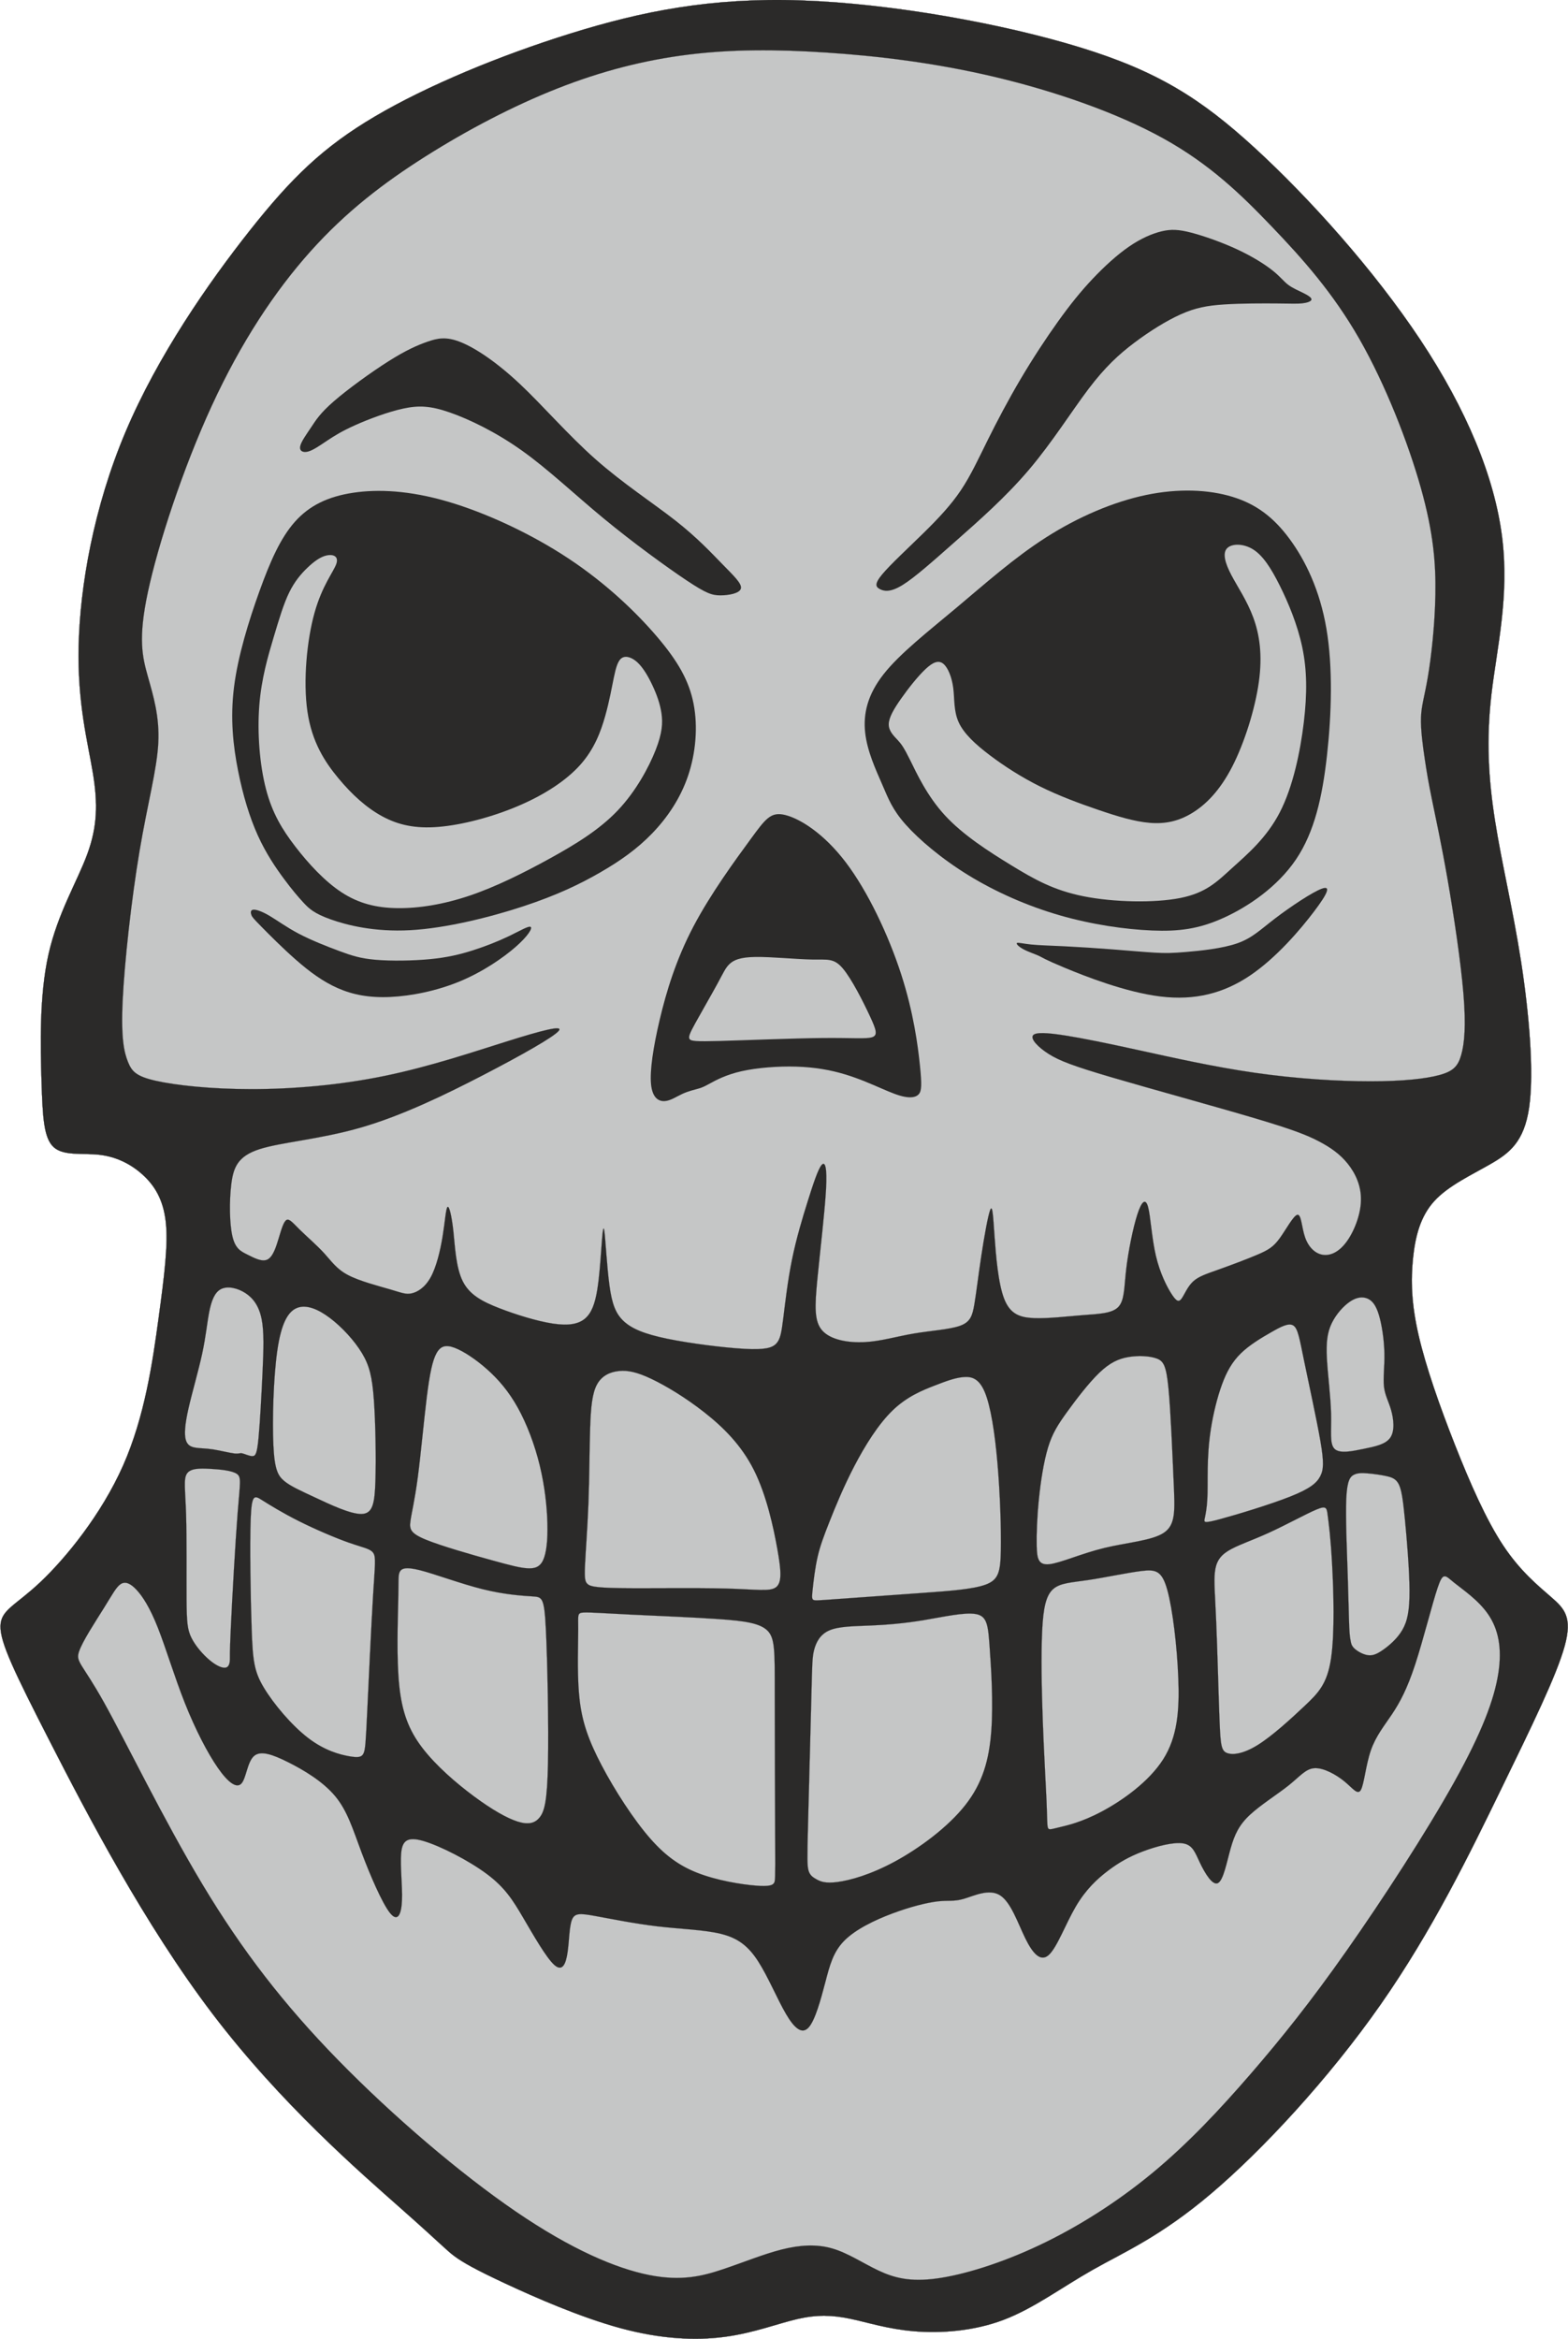 <svg width="3363" height="5016" viewBox="0 0 3363 5016" fill="none" xmlns="http://www.w3.org/2000/svg">
<path fill-rule="evenodd" clip-rule="evenodd" d="M3221.59 1151.32C3237.77 1279.48 3210.22 1390.87 3198.85 1488.48C3187.47 1586.1 3192.25 1669.93 3206.63 1760.96C3221 1851.99 3244.95 1950.2 3262.32 2062.2C3279.69 2174.19 3290.46 2299.94 3279.69 2374.81C3268.91 2449.67 3236.56 2473.61 3195.85 2496.97C3155.12 2520.33 3106.01 2543.09 3076.07 2576.04C3046.12 2608.97 3035.36 2652.09 3030.56 2698.81C3025.77 2745.51 3026.96 2795.81 3042.54 2863.48C3058.1 2931.16 3088.05 3016.2 3120.39 3098.25C3152.73 3180.29 3187.45 3259.33 3223.98 3314.42C3260.51 3369.52 3298.84 3400.66 3327 3425.21C3355.14 3449.77 3373.1 3467.74 3355.73 3530.62C3338.36 3593.5 3285.67 3701.29 3219.2 3837.84C3152.73 3974.38 3072.48 4139.67 2961.1 4298.97C2849.72 4458.27 2707.18 4611.57 2597.61 4704.39C2488.02 4797.21 2411.36 4829.56 2343.69 4867.89C2276.02 4906.21 2217.34 4950.54 2152.66 4975.09C2087.98 4999.65 2017.32 5004.43 1960.43 4999.65C1903.53 4994.85 1860.42 4980.47 1822.69 4972.69C1784.97 4964.91 1752.62 4963.71 1710.71 4973.3C1668.79 4982.87 1617.28 5003.24 1554.4 5011.62C1491.53 5020 1417.27 5016.42 1331.04 4993.06C1244.81 4969.7 1146.6 4926.58 1083.72 4897.24C1020.85 4867.89 993.297 4852.33 975.331 4839.15C957.365 4825.97 948.986 4815.2 860.362 4736.74C771.727 4658.29 602.847 4512.17 456.141 4319.34C309.423 4126.5 184.855 3886.96 107.611 3736.05C30.354 3585.13 0.409 3522.83 1.009 3487.51C1.605 3452.17 32.758 3443.78 86.656 3392.88C140.54 3341.98 217.2 3248.55 263.915 3143.15C310.616 3037.75 327.374 2920.37 339.949 2828.15C352.524 2735.92 360.915 2668.85 355.524 2620.34C350.132 2571.83 330.97 2541.9 305.821 2519.14C280.671 2496.37 249.53 2480.81 213.598 2476.62C177.665 2472.42 136.953 2479.62 115.402 2460.46C93.837 2441.28 91.433 2395.77 89.045 2319.12C86.653 2242.46 84.25 2134.66 104.023 2046.63C123.782 1958.6 165.69 1890.32 187.255 1831.64C208.806 1772.94 210.017 1723.84 199.234 1657.97C188.451 1592.09 165.693 1509.44 168.693 1383.68C171.681 1257.93 200.43 1089.04 269.307 926.157C338.172 763.258 447.15 606.362 535.786 494.379C624.409 382.381 692.675 315.306 804.656 249.441C916.637 183.561 1072.34 118.876 1224.45 71.578C1376.55 24.264 1525.07 -5.682 1718.5 0.905C1911.92 7.493 2150.25 50.611 2316.13 101.524C2482.01 152.425 2575.44 211.106 2691.61 317.712C2807.79 424.306 2946.71 578.811 3046.13 728.535C3145.54 878.247 3205.41 1023.16 3221.58 1151.32L3221.59 1151.32Z" fill="#C5C6C6" stroke="#2B2A29" stroke-width="0.2" stroke-miterlimit="22.926"/>
<path fill-rule="evenodd" clip-rule="evenodd" d="M860.37 4736.74C771.735 4658.29 602.855 4512.17 456.149 4319.34C309.431 4126.5 184.863 3886.96 107.619 3736.05C30.363 3585.13 0.418 3522.83 1.017 3487.51C1.613 3452.17 32.766 3443.78 86.665 3392.88C140.548 3341.98 217.208 3248.55 263.924 3143.15C310.624 3037.75 327.382 2920.37 339.957 2828.15C352.532 2735.92 360.923 2668.85 355.532 2620.34C350.141 2571.83 330.979 2541.9 305.829 2519.14C280.679 2496.37 249.539 2480.81 213.606 2476.62C177.674 2472.42 136.961 2479.62 115.411 2460.46C93.845 2441.28 91.442 2395.77 89.053 2319.12C86.662 2242.46 84.258 2134.66 104.032 2046.63C123.79 1958.6 165.698 1890.32 187.264 1831.64C208.814 1772.94 210.025 1723.84 199.242 1657.97C188.459 1592.09 165.701 1509.44 168.701 1383.68C171.689 1257.93 200.438 1089.04 269.315 926.157C338.18 763.258 447.158 606.362 535.794 494.379C624.417 382.381 692.683 315.306 804.664 249.441C916.645 183.56 1072.35 118.876 1224.46 71.578C1376.55 24.264 1525.08 -5.682 1718.51 0.905C1911.93 7.493 2150.26 50.611 2316.14 101.524C2482.02 152.425 2575.44 211.106 2691.62 317.712C2807.8 424.306 2946.72 578.811 3046.14 728.535C3145.54 878.247 3205.42 1023.16 3221.59 1151.32C3237.76 1279.49 3210.21 1390.87 3198.84 1488.49C3187.47 1586.1 3192.25 1669.94 3206.62 1760.96C3220.99 1852 3244.95 1950.21 3262.32 2062.21C3279.69 2174.19 3290.45 2299.95 3279.69 2374.82C3268.9 2449.68 3236.55 2473.62 3195.84 2496.98C3155.11 2520.34 3106.01 2543.1 3076.07 2576.04C3046.12 2608.98 3035.35 2652.1 3030.56 2698.81C3025.76 2745.51 3026.96 2795.82 3042.54 2863.49C3058.1 2931.16 3088.04 3016.2 3120.39 3098.26C3152.72 3180.3 3187.45 3259.34 3223.98 3314.43C3260.51 3369.53 3298.84 3400.66 3326.99 3425.22C3355.13 3449.77 3373.1 3467.74 3355.73 3530.63C3338.36 3593.51 3285.67 3701.3 3219.2 3837.85C3152.72 3974.39 3072.48 4139.68 2961.1 4298.98C2849.71 4458.28 2707.18 4611.57 2597.6 4704.4C2488.01 4797.22 2411.35 4829.57 2343.68 4867.89C2276.01 4906.22 2217.34 4950.54 2152.65 4975.1C2087.97 4999.65 2017.32 5004.43 1960.43 4999.65C1903.53 4994.86 1860.41 4980.48 1822.69 4972.69C1784.96 4964.91 1752.61 4963.72 1710.71 4973.3C1668.79 4982.88 1617.28 5003.25 1554.4 5011.63C1491.53 5020.01 1417.27 5016.43 1331.04 4993.07C1244.81 4969.71 1146.6 4926.59 1083.72 4897.24C1020.85 4867.9 993.293 4852.33 975.327 4839.16C957.361 4825.97 948.982 4815.2 860.358 4736.75L860.37 4736.74ZM597.855 2655.26C592.166 2674.12 585.578 2695.07 573.901 2701.07C562.224 2707.05 545.465 2698.08 531.098 2690.89C516.716 2683.7 504.741 2678.32 498.452 2651.38C492.163 2624.42 491.555 2575.91 496.048 2539.68C500.542 2503.44 510.117 2479.49 556.534 2464.52C602.951 2449.54 686.18 2443.55 774.22 2418.1C862.244 2392.65 955.063 2347.73 1036.51 2305.52C1117.95 2263.3 1188.01 2223.77 1198.5 2210.59C1208.98 2197.42 1159.88 2210.59 1088.32 2233.05C1016.76 2255.5 922.73 2287.25 825.417 2307.31C728.104 2327.37 627.502 2335.76 539.478 2335.76C451.438 2335.76 375.974 2327.37 333.768 2317.8C291.546 2308.21 282.559 2297.44 274.478 2277.38C266.397 2257.31 259.201 2227.96 263.098 2145.62C266.996 2063.27 281.962 1927.93 299.329 1824.92C316.699 1721.91 336.457 1651.25 339.457 1593.77C342.445 1536.27 328.675 1491.94 316.997 1450.33C305.32 1408.71 295.745 1369.77 317.31 1269.17C338.861 1168.56 391.552 1006.26 454.143 870.319C516.719 734.378 589.169 624.784 665.826 539.145C742.471 453.505 823.326 391.824 912.859 335.233C1002.38 278.631 1100.59 227.133 1195.51 189.705C1290.42 152.265 1382.05 128.918 1475.48 117.241C1568.89 105.563 1664.1 105.563 1772.79 112.747C1881.49 119.93 2003.65 134.313 2131.81 164.557C2259.96 194.802 2394.09 240.907 2494.7 296.616C2595.3 352.309 2662.37 417.577 2728.25 486.458C2794.13 555.326 2858.79 627.775 2915.39 726.601C2971.98 825.412 3020.49 950.57 3047.45 1046.4C3074.39 1142.22 3079.77 1208.68 3078.57 1275.46C3077.38 1342.23 3069.6 1409.31 3062.41 1451.83C3055.23 1494.35 3048.63 1512.32 3047.73 1538.67C3046.83 1565.02 3051.63 1599.75 3055.83 1627.9C3060.02 1656.05 3063.6 1677.6 3071.4 1715.64C3079.18 1753.67 3091.15 1808.15 3104.63 1885.41C3118.1 1962.66 3133.07 2062.68 3138.76 2131.55C3144.45 2200.41 3140.86 2238.15 3133.98 2262.41C3127.08 2286.67 3116.91 2297.43 3087.26 2305.53C3057.62 2313.61 3008.51 2319 2939.35 2319C2870.17 2319 2780.95 2313.61 2691.42 2300.73C2601.89 2287.86 2512.07 2267.49 2442.31 2252.22C2372.54 2236.95 2322.84 2226.78 2284.81 2220.78C2246.79 2214.8 2220.43 2212.99 2215.35 2220.78C2210.25 2228.56 2226.42 2245.94 2249.18 2260.32C2271.94 2274.69 2301.27 2286.05 2384.81 2310.61C2468.35 2335.16 2606.08 2372.9 2689.93 2397.75C2773.77 2422.61 2803.7 2434.58 2828.85 2447.76C2854 2460.93 2874.37 2475.31 2890.84 2495.97C2907.3 2516.62 2919.88 2543.58 2918.98 2575.02C2918.08 2606.46 2903.7 2642.39 2887.24 2664.26C2870.77 2686.11 2852.21 2693.89 2836.04 2690.9C2819.87 2687.9 2806.1 2674.13 2798.92 2653.18C2791.73 2632.21 2791.12 2604.07 2782.74 2605.26C2774.35 2606.46 2758.19 2637 2744.72 2655.57C2731.23 2674.13 2720.46 2680.72 2697.41 2690.6C2674.35 2700.48 2639.03 2713.66 2612.98 2722.95C2586.92 2732.23 2570.16 2737.61 2558.48 2748.69C2546.81 2759.77 2540.2 2776.53 2534.51 2784.62C2528.83 2792.7 2524.05 2792.1 2513.86 2776.84C2503.67 2761.56 2488.11 2731.62 2479.13 2693.29C2470.14 2654.96 2467.74 2608.25 2462.36 2588.49C2456.97 2568.72 2448.58 2575.92 2439.3 2604.67C2430.02 2633.4 2419.84 2683.72 2415.35 2722.64C2410.86 2761.56 2412.06 2789.12 2398.29 2803.19C2384.51 2817.26 2355.77 2817.85 2321.63 2820.56C2287.49 2823.25 2247.98 2828.04 2217.73 2826.85C2187.49 2825.65 2166.52 2818.46 2153.65 2785.22C2140.78 2751.98 2136 2692.7 2133.01 2650.48C2130.01 2608.25 2128.8 2583.1 2124.02 2594.19C2119.22 2605.27 2110.83 2652.57 2104.54 2694.19C2098.26 2735.82 2094.07 2771.75 2089.88 2796.6C2085.68 2821.46 2081.5 2835.23 2059.04 2843.32C2036.58 2851.4 1995.87 2853.79 1959.04 2860.09C1922.21 2866.38 1889.26 2876.55 1854.24 2878.36C1819.2 2880.15 1782.06 2873.55 1764.1 2854.09C1746.13 2834.63 1747.34 2802.29 1753.03 2743.61C1758.72 2684.92 1768.89 2599.88 1771.59 2551.07C1774.28 2502.26 1769.5 2489.68 1762.01 2498.67C1754.52 2507.65 1744.35 2538.19 1732.67 2575.32C1720.99 2612.45 1707.81 2656.16 1698.53 2701.99C1689.24 2747.8 1683.86 2795.71 1679.97 2826.85C1676.07 2857.99 1673.68 2872.37 1664.7 2881.66C1655.71 2890.93 1640.14 2895.12 1596.42 2892.73C1552.71 2890.32 1480.84 2881.35 1431.44 2871.16C1382.03 2860.97 1355.08 2849.61 1337.72 2833.43C1320.35 2817.26 1312.56 2796.3 1307.18 2757.08C1301.79 2717.85 1298.79 2660.35 1296.4 2641.79C1294.01 2623.22 1292.2 2643.59 1290.11 2672.34C1288.02 2701.08 1285.62 2738.21 1280.84 2766.96C1276.04 2795.69 1268.85 2816.06 1254.48 2828.04C1240.11 2840.02 1218.55 2843.61 1185.32 2838.53C1152.09 2833.43 1107.16 2819.65 1070.93 2805.58C1034.7 2791.51 1007.16 2777.13 992.495 2747.8C977.815 2718.45 976.008 2674.14 972.424 2640.91C968.824 2607.66 963.448 2585.51 959.861 2588.51C956.262 2591.5 954.457 2619.64 949.376 2651.09C944.283 2682.53 935.892 2717.25 923.615 2739.42C911.338 2761.57 895.179 2771.16 882.604 2773.85C870.015 2776.54 861.039 2772.35 836.486 2765.17C811.932 2757.97 771.804 2747.8 746.654 2734.63C721.505 2721.44 711.333 2705.28 695.457 2687.91C679.581 2670.54 658.031 2651.98 643.366 2637.61C628.685 2623.22 620.89 2613.05 614.604 2616.35C608.316 2619.64 603.536 2636.4 597.846 2655.28L597.855 2655.26ZM2616.76 3257.97C2652.39 3248.39 2724.55 3226.53 2767.52 3209.46C2810.48 3192.4 2824.25 3180.12 2831.59 3166.05C2838.92 3151.96 2839.83 3136.1 2831.9 3090.15C2823.96 3044.18 2807.2 2968.11 2797.17 2919.31C2787.13 2870.5 2783.84 2848.94 2773.81 2842.66C2763.77 2836.37 2747.01 2845.35 2726.06 2857.32C2705.09 2869.3 2679.93 2884.28 2661.37 2902.4C2642.8 2920.51 2630.82 2941.77 2620.65 2969.77C2610.47 2997.77 2602.08 3032.5 2597.15 3063.95C2592.2 3095.39 2590.71 3123.53 2590.26 3149.14C2589.81 3174.74 2590.41 3197.79 2589.36 3216.2C2588.32 3234.62 2585.62 3248.4 2583.82 3256.63C2582.03 3264.86 2581.12 3267.56 2616.75 3257.97H2616.76ZM2250.19 3354.68C2273.84 3352.29 2318.76 3331.92 2367.86 3319.94C2416.97 3307.96 2470.26 3304.38 2496.02 3287.31C2521.77 3270.24 2519.96 3239.7 2517.27 3179.21C2514.58 3118.72 2510.98 3028.3 2506.2 2978.3C2501.41 2928.28 2495.42 2918.71 2480.46 2913.31C2465.48 2907.92 2441.52 2906.72 2420.27 2910.31C2399 2913.91 2380.44 2922.29 2357.69 2944.16C2334.93 2966.02 2307.98 3001.35 2288.52 3028.3C2269.06 3055.25 2257.08 3073.81 2247.8 3104.36C2238.52 3134.9 2231.93 3177.42 2228.05 3216.35C2224.15 3255.28 2222.94 3290.6 2223.54 3316.06C2224.13 3341.51 2226.54 3357.07 2250.2 3354.69L2250.19 3354.68ZM1792.97 3429.54C1833.68 3426.54 1909.15 3421.16 1972.32 3416.66C2035.49 3412.17 2086.41 3408.58 2113.96 3398.4C2141.5 3388.21 2145.68 3371.45 2146.59 3325.65C2147.49 3279.83 2145.09 3204.96 2139.41 3138.79C2133.72 3072.61 2124.73 3015.11 2111.85 2984.87C2098.98 2954.63 2082.22 2951.64 2064.85 2953.43C2047.48 2955.22 2029.52 2961.82 2004.07 2971.71C1978.62 2981.58 1945.68 2994.75 1914.83 3024.4C1883.99 3054.05 1855.26 3100.15 1832.2 3144.48C1809.14 3188.8 1791.78 3231.3 1779.2 3263.05C1766.63 3294.79 1758.83 3315.75 1753.45 3339.4C1748.06 3363.06 1745.06 3389.42 1743.27 3405.59C1741.48 3421.75 1740.88 3427.73 1743.58 3430.43C1746.27 3433.12 1752.25 3432.52 1792.97 3429.53V3429.54ZM1328.88 3405.88C1385.17 3406.78 1489.96 3404.97 1556.43 3406.78C1622.91 3408.57 1651.04 3413.96 1664.23 3404.09C1677.4 3394.2 1675.6 3369.05 1667.22 3322.05C1658.83 3275.03 1643.86 3206.15 1616.92 3152.56C1589.96 3098.96 1551.03 3060.62 1510.62 3028.89C1470.19 2997.15 1428.28 2972 1397.44 2957.33C1366.6 2942.65 1346.83 2938.47 1327.97 2940.26C1309.1 2942.05 1291.14 2949.85 1280.67 2968.71C1270.18 2987.58 1267.18 3017.52 1265.69 3062.45C1264.2 3107.36 1264.2 3167.23 1262.11 3222.93C1260 3278.62 1255.82 3330.13 1254.62 3358.58C1253.42 3387.02 1255.22 3392.41 1260.02 3396.91C1264.8 3401.39 1272.59 3404.99 1328.88 3405.88L1328.88 3405.88ZM913.29 3301.97C946.819 3315.75 1012.08 3334.31 1054.3 3345.99C1096.52 3357.67 1115.68 3362.46 1130.96 3363.36C1146.23 3364.26 1157.6 3361.27 1164.79 3346C1171.97 3330.73 1174.96 3303.17 1174.06 3267.25C1173.17 3231.32 1168.39 3186.99 1157.6 3142.68C1146.82 3098.36 1130.05 3054.04 1110.59 3019.01C1091.13 2983.98 1068.97 2958.23 1044.73 2936.68C1020.47 2915.11 994.116 2897.74 975.255 2890.56C956.391 2883.37 945.012 2886.36 936.334 2901.94C927.642 2917.51 921.654 2945.65 915.368 2996.26C909.079 3046.86 902.495 3119.92 895.908 3169.32C889.321 3218.73 882.737 3244.49 880.345 3261.86C877.942 3279.21 879.749 3288.2 913.29 3301.97ZM775.548 3246.88C751.594 3247.47 707.866 3226.52 675.831 3211.55C643.796 3196.58 623.427 3187.58 609.656 3176.22C595.885 3164.84 588.702 3151.05 586.313 3098.66C583.91 3046.25 586.313 2955.24 594.693 2896.85C603.072 2838.46 617.454 2812.7 637.212 2804.91C656.971 2797.13 682.12 2807.3 707.869 2826.78C733.616 2846.24 759.976 2874.97 776.15 2901.63C792.309 2928.28 798.3 2952.83 801.896 3002.54C805.481 3052.24 806.691 3127.11 805.197 3175.62C803.691 3224.13 799.508 3246.28 775.554 3246.88H775.548ZM2270.94 3919.1C2288.46 3914.9 2319.3 3908.3 2363.17 3884.96C2407.03 3861.6 2463.93 3821.47 2494.62 3773.27C2525.31 3725.06 2529.79 3668.76 2527.25 3600.34C2524.7 3531.92 2515.12 3451.36 2503.59 3409.75C2492.06 3368.13 2478.6 3365.42 2448.2 3369.17C2417.81 3372.92 2370.5 3383.09 2334.56 3388.48C2298.63 3393.87 2274.08 3394.47 2258.82 3407.94C2243.54 3421.42 2237.55 3447.77 2235.16 3497.93C2232.76 3548.08 2233.96 3622.05 2236.52 3691.07C2239.06 3760.09 2242.94 3824.17 2244.6 3862.65C2246.24 3901.12 2245.65 3914.01 2247.45 3919.55C2249.24 3925.09 2253.43 3923.28 2270.95 3919.1H2270.94ZM1751.25 4030.45C1759.33 4034.94 1769.5 4039.74 1796.46 4036.15C1823.4 4032.55 1867.12 4020.58 1919.52 3992.14C1971.91 3963.68 2033 3918.76 2070.42 3871.16C2107.85 3823.55 2121.63 3773.23 2126.13 3711.85C2130.61 3650.47 2125.81 3578.02 2122.53 3531.91C2119.23 3485.79 2117.42 3466.02 2093.18 3461.54C2068.93 3457.04 2022.22 3467.81 1980.61 3474.71C1938.98 3481.59 1902.45 3484.58 1867.72 3486.09C1832.98 3487.58 1800.05 3487.58 1779.39 3496.27C1758.72 3504.95 1750.33 3522.31 1746.15 3538.18C1741.95 3554.05 1741.95 3568.43 1740.16 3640.3C1738.37 3712.15 1734.77 3841.52 1732.98 3913.99C1731.18 3986.44 1731.18 4002.01 1734.18 4011.9C1737.17 4021.78 1743.16 4025.96 1751.25 4030.45V4030.45ZM1620.99 4043.93C1591.05 4041.54 1537.15 4033.15 1493.74 4015.79C1450.32 3998.42 1417.38 3972.06 1381.16 3926.86C1344.93 3881.63 1305.4 3817.56 1280.55 3766.66C1255.69 3715.75 1245.52 3678.02 1241.63 3630.11C1237.73 3582.19 1240.13 3524.11 1240.13 3493.27C1240.13 3462.41 1237.73 3458.83 1252.41 3458.23C1267.07 3457.64 1298.81 3460.02 1353.62 3462.73C1408.43 3465.43 1486.31 3468.44 1541.7 3472.34C1597.09 3476.22 1630 3480.99 1646.16 3497.17C1662.3 3513.33 1661.7 3540.87 1661.7 3630.7C1661.7 3720.54 1662.3 3872.65 1662.6 3951.11C1662.9 4029.56 1662.9 4034.34 1659.91 4038.54C1656.91 4042.74 1650.94 4046.32 1620.99 4043.93H1620.99ZM854.151 3431.57C853.253 3475.59 850.253 3554.34 856.093 3613.04C861.933 3671.72 876.614 3710.35 905.808 3748.53C934.991 3786.7 978.719 3824.45 1016.74 3852.6C1054.76 3880.74 1087.11 3899.3 1110.32 3906.63C1133.51 3913.97 1147.6 3910.08 1157.63 3897.36C1167.65 3884.62 1173.63 3863.07 1175.28 3782.97C1176.93 3702.86 1174.22 3564.23 1170.79 3494.77C1167.34 3425.29 1163.16 3424.99 1141.91 3423.64C1120.64 3422.3 1082.3 3419.9 1035.3 3408.22C988.291 3396.54 932.6 3375.58 900.712 3367.5C868.828 3359.41 860.732 3364.2 857.298 3371.24C853.849 3378.27 855.045 3387.56 854.148 3431.57H854.151ZM749.055 3766.51C729.296 3763.06 696.65 3754.67 661.031 3727.43C625.396 3700.17 586.762 3654.06 565.959 3619.47C545.14 3584.88 542.152 3561.84 539.764 3493.72C537.36 3425.59 535.553 3312.41 537.658 3257.76C539.749 3203.11 545.739 3206.99 562.212 3217.33C578.684 3227.66 605.626 3244.42 640.811 3262.09C675.997 3279.76 719.411 3298.32 748.907 3308.66C778.403 3318.98 793.966 3321.08 800.402 3330.22C806.839 3339.35 804.149 3355.51 800.104 3422.29C796.056 3489.06 790.68 3606.45 787.541 3672.33C784.391 3738.19 783.481 3752.58 779.596 3760.51C775.698 3768.44 768.813 3769.95 749.055 3766.51ZM2631.79 3759.6C2644.07 3764.23 2666.81 3761.54 2697.96 3742.08C2729.1 3722.61 2768.62 3686.39 2797.97 3658.7C2827.31 3630.99 2846.47 3611.82 2854.72 3557.02C2862.95 3502.22 2860.24 3411.8 2856.96 3352.96C2853.66 3294.11 2849.78 3266.87 2847.68 3250.4C2845.58 3233.92 2845.28 3228.23 2823.43 3237.37C2801.57 3246.5 2758.14 3270.45 2721.01 3287.37C2683.88 3304.3 2653.04 3314.17 2634.03 3326C2615.02 3337.83 2607.83 3351.61 2605.59 3372.12C2603.34 3392.63 2606.04 3419.88 2608.58 3480.82C2611.12 3541.75 2613.52 3636.37 2615.62 3689.67C2617.71 3742.98 2619.51 3754.95 2631.79 3759.6H2631.79ZM2862.33 3107.27C2873.4 3118.04 2900.06 3112.37 2924.76 3107.27C2949.46 3102.18 2972.21 3097.69 2982.1 3082.87C2991.98 3068.04 2988.98 3042.89 2983.6 3024.03C2978.21 3005.16 2970.42 2992.59 2968.33 2973.87C2966.24 2955.16 2969.82 2930.31 2969.22 2901.87C2968.63 2873.42 2963.83 2841.37 2957.55 2820.41C2951.26 2799.45 2943.48 2789.57 2933.31 2785.08C2923.12 2780.58 2910.53 2781.48 2896.17 2790.92C2881.78 2800.34 2865.62 2818.31 2856.2 2837.93C2846.76 2857.54 2844.06 2878.8 2845.87 2913.09C2847.66 2947.38 2853.95 2994.68 2854.84 3031.96C2855.74 3069.23 2851.26 3096.49 2862.34 3107.27H2862.33ZM2904.51 3535.01C2910.8 3541.15 2922.78 3548.03 2933.26 3549.67C2943.73 3551.32 2952.72 3547.73 2965.89 3538.6C2979.07 3529.46 2996.44 3514.78 3007.52 3495.92C3018.6 3477.05 3023.38 3454.01 3023.08 3410C3022.78 3365.97 3017.4 3301 3013.21 3258.33C3009.01 3215.66 3006.02 3195.29 3000.18 3183.46C2994.34 3171.63 2985.65 3168.35 2973.52 3165.66C2961.4 3162.96 2945.83 3160.85 2933.41 3159.8C2920.98 3158.76 2911.69 3158.76 2903.76 3162.8C2895.83 3166.84 2889.23 3174.93 2887.44 3213.55C2885.65 3252.18 2888.64 3321.36 2890.44 3374.96C2892.23 3428.55 2892.83 3466.59 2893.73 3487.86C2894.63 3509.11 2895.83 3513.59 2896.73 3518.53C2897.63 3523.48 2898.22 3528.87 2904.51 3535.01H2904.51ZM502.672 3117.14C492.338 3115.94 472.579 3110.85 457.017 3108.46C441.442 3106.05 430.06 3106.35 420.186 3104.86C410.301 3103.36 401.907 3100.06 398.473 3087.94C395.025 3075.81 396.531 3054.85 404.163 3021.01C411.795 2987.17 425.566 2940.47 433.659 2902.89C441.74 2865.3 444.128 2836.86 448.773 2813.35C453.417 2789.84 460.303 2771.28 474.371 2764.39C488.44 2757.51 509.708 2762.3 526.478 2773.23C543.237 2784.16 555.513 2801.22 561.052 2828.48C566.594 2855.72 565.398 2893.15 563.157 2941.96C560.905 2990.76 557.616 3050.95 554.48 3083.9C551.33 3116.83 548.33 3122.52 541.743 3122.82C535.155 3123.12 524.984 3118.03 519.445 3116.83C513.903 3115.64 512.994 3118.33 502.675 3117.13L502.672 3117.14ZM495.175 3488.44C498.012 3427.65 504.614 3309.37 509.704 3244.4C514.783 3179.42 518.382 3167.74 507.75 3160.7C497.118 3153.67 472.266 3151.26 450.116 3150.07C427.954 3148.87 408.494 3148.87 400.862 3160.4C393.23 3171.93 397.413 3194.98 399.07 3247.24C400.714 3299.48 399.802 3380.94 400.103 3429.9C400.401 3478.86 401.91 3495.31 410.75 3512.83C419.578 3530.35 435.737 3548.92 450.267 3560.9C464.784 3572.87 477.657 3578.27 484.693 3576.32C491.729 3574.37 492.937 3565.09 493.085 3558.8C493.235 3552.52 492.326 3549.22 495.175 3488.44V3488.44ZM222.871 3650.71C269.872 3734.84 350.129 3901.33 434.867 4042.36C519.605 4183.39 608.825 4298.98 725.601 4418.46C842.374 4537.93 986.703 4661.29 1106.48 4743.05C1226.24 4824.79 1321.45 4864.9 1391.82 4878.99C1462.18 4893.06 1507.7 4881.08 1551.41 4866.41C1595.12 4851.73 1637.05 4834.38 1675.98 4824.5C1714.9 4814.62 1750.83 4812.21 1784.97 4822.1C1819.1 4831.97 1851.43 4854.13 1884.68 4869.71C1917.91 4885.27 1952.03 4894.25 2009.23 4886.47C2066.42 4878.69 2146.67 4854.13 2229.02 4815.21C2311.36 4776.28 2395.78 4722.99 2472.14 4659.81C2548.49 4596.62 2616.76 4523.56 2682.33 4447.81C2747.9 4372.04 2810.79 4293.58 2888.64 4182.79C2966.48 4072 3059.31 3928.86 3118.9 3821.98C3178.48 3715.08 3204.84 3644.41 3213.51 3589.02C3222.19 3533.62 3213.21 3493.5 3191.96 3462.36C3170.69 3431.21 3137.15 3409.06 3118.29 3393.8C3099.43 3378.52 3095.25 3370.13 3083.57 3404.57C3071.89 3439.01 3052.71 3516.25 3035.36 3569.26C3017.99 3622.26 3002.41 3651 2985.65 3676.15C2968.88 3701.3 2950.92 3722.87 2940.13 3754.01C2929.35 3785.14 2925.77 3825.86 2918.88 3838.45C2911.98 3851.02 2901.81 3835.45 2883.54 3820.48C2865.28 3805.51 2838.92 3791.14 2819.76 3792.04C2800.6 3792.94 2788.62 3809.1 2764.37 3828.58C2740.11 3848.04 2703.58 3870.78 2680.54 3892.35C2657.48 3913.9 2647.89 3934.27 2639.51 3963.92C2631.14 3993.55 2623.94 4032.49 2612.26 4038.48C2600.58 4044.47 2584.42 4017.51 2573.94 3995.66C2563.45 3973.79 2558.67 3957.02 2538.02 3953.43C2517.35 3949.84 2480.82 3959.41 2451.47 3970.49C2422.13 3981.57 2399.98 3994.15 2376.62 4011.82C2353.26 4029.49 2328.71 4052.23 2307.16 4089.06C2285.59 4125.89 2267.03 4176.81 2249.36 4192.68C2231.69 4208.54 2214.94 4189.38 2199.06 4157.04C2183.19 4124.71 2168.22 4079.19 2144.57 4064.52C2120.91 4049.85 2088.58 4066.01 2067.02 4072.3C2045.46 4078.59 2034.68 4075 2011.32 4077.69C1987.96 4080.38 1952.04 4089.37 1913.72 4103.74C1875.38 4118.11 1834.67 4137.88 1810.72 4162.14C1786.76 4186.39 1779.56 4215.13 1769.99 4251.66C1760.4 4288.19 1748.42 4332.52 1734.36 4348.09C1720.27 4363.65 1704.11 4350.47 1685.85 4319.33C1667.58 4288.19 1647.21 4239.08 1625.96 4206.15C1604.71 4173.2 1582.55 4156.45 1546.63 4147.47C1510.69 4138.48 1460.98 4137.27 1410.08 4131.28C1359.18 4125.29 1307.08 4114.52 1275.34 4108.83C1243.6 4103.14 1232.22 4102.54 1226.54 4117.53C1220.85 4132.49 1220.85 4163.04 1217.26 4187.29C1213.66 4211.55 1206.48 4229.51 1189.11 4214.25C1171.74 4198.97 1144.2 4150.46 1122.04 4112.73C1099.88 4075.01 1083.12 4048.05 1044.2 4019.02C1005.27 3989.97 944.181 3958.81 908.549 3948.34C872.915 3937.86 862.744 3948.03 860.355 3974.69C857.952 4001.34 863.343 4044.47 862.147 4075.01C860.952 4105.55 853.157 4123.51 836.401 4102.55C819.631 4081.59 793.87 4021.71 775.304 3972.3C756.741 3922.9 745.359 3883.96 719.014 3852.22C692.656 3820.48 651.344 3795.93 617.815 3779.16C584.274 3762.39 558.525 3753.41 544.456 3766.29C530.372 3779.16 527.984 3813.89 517.798 3824.97C507.611 3836.05 489.66 3823.47 467.51 3791.73C445.348 3760 418.988 3709.08 396.543 3652.49C374.083 3595.9 355.517 3533.62 338.448 3490.5C321.38 3447.39 305.817 3423.43 292.643 3409.36C279.456 3395.28 268.689 3391.1 259.114 3397.08C249.527 3403.07 241.132 3419.23 222.868 3448.58C204.604 3477.93 176.466 3520.45 169.282 3542.61C162.084 3564.76 175.855 3566.57 222.868 3650.71H222.871Z" fill="#2B2A29" stroke="#2B2A29" stroke-width="0.2" stroke-miterlimit="22.926"/>
<path fill-rule="evenodd" clip-rule="evenodd" d="M1523.84 2322.98C1536.27 2316.25 1557.24 2304.86 1590.32 2297.38C1623.4 2289.9 1668.62 2286.3 1708 2287.51C1747.37 2288.7 1780.9 2294.69 1811.44 2303.83C1841.98 2312.96 1869.53 2325.23 1890.65 2334.37C1911.76 2343.5 1926.42 2349.49 1939.61 2352.04C1952.78 2354.58 1964.44 2353.67 1970.58 2346.64C1976.72 2339.6 1977.33 2326.43 1972.99 2284.36C1968.64 2242.28 1959.37 2171.33 1932.57 2088.67C1905.76 2006.02 1861.44 1911.71 1813.84 1849.13C1766.23 1786.53 1715.32 1755.69 1684.33 1747.91C1653.34 1740.13 1642.28 1755.39 1609.94 1799.57C1577.59 1843.74 1523.99 1916.8 1486.87 1987.62C1449.74 2058.43 1429.07 2127 1415 2186.44C1400.93 2245.87 1393.45 2296.18 1396.3 2325.23C1399.14 2354.27 1412.32 2362.07 1425.19 2361.47C1438.06 2360.87 1450.64 2351.88 1463.66 2345.89C1476.68 2339.9 1490.17 2336.91 1498.86 2334.38C1507.54 2331.82 1511.42 2329.72 1523.85 2322.98H1523.84ZM1545.56 2232.41C1600.05 2230.91 1700.06 2226.72 1764.44 2226.12C1828.82 2225.51 1857.56 2228.52 1870.28 2224.47C1883.01 2220.42 1879.72 2209.35 1865.65 2179.11C1851.57 2148.86 1826.72 2099.45 1807.56 2076.85C1788.4 2054.24 1774.91 2058.43 1741.38 2057.84C1707.84 2057.24 1654.25 2051.85 1620.72 2052.29C1587.18 2052.74 1573.7 2059.03 1564.87 2067.27C1556.03 2075.5 1551.85 2085.67 1538.82 2109.63C1525.79 2133.59 1503.94 2171.33 1491.51 2193.94C1479.09 2216.54 1476.08 2224.02 1479.09 2228.37C1482.07 2232.7 1491.07 2233.91 1545.56 2232.42L1545.56 2232.41Z" fill="#2B2A29"/>
<path fill-rule="evenodd" clip-rule="evenodd" d="M2282.27 2074.97C2326.73 2093.54 2414.17 2127.96 2488.73 2137.1C2563.28 2146.23 2624.97 2130.07 2681.41 2091.89C2737.85 2053.71 2789.06 1993.52 2818.41 1954.75C2847.74 1915.96 2855.24 1898.59 2835.18 1905.78C2815.11 1912.96 2767.5 1944.71 2735.16 1969.41C2702.81 1994.12 2685.75 2011.79 2653.72 2023.02C2621.67 2034.25 2574.67 2039.03 2544.28 2041.58C2513.89 2044.12 2500.1 2044.42 2476.76 2043.07C2453.4 2041.73 2420.46 2038.73 2385.73 2036.04C2350.99 2033.35 2314.46 2030.95 2283.92 2029.45C2253.38 2027.96 2228.83 2027.35 2211.31 2025.55C2193.79 2023.76 2183.31 2020.76 2181.07 2022.42C2178.81 2024.06 2184.8 2030.35 2195.14 2035.89C2205.47 2041.43 2220.13 2046.21 2228.23 2049.96C2236.31 2053.7 2237.81 2056.39 2282.27 2074.97H2282.27Z" fill="#2B2A29"/>
<path fill-rule="evenodd" clip-rule="evenodd" d="M560.212 1986.93C576.371 2003.39 605.72 2033.03 634.767 2058.48C663.814 2083.93 692.548 2105.2 724.598 2119.27C756.633 2133.34 791.954 2140.23 837.176 2138.14C882.382 2136.04 937.476 2124.96 986.731 2104.45C1035.99 2083.93 1079.4 2054 1106.06 2030.64C1132.7 2007.28 1142.57 1990.51 1138.09 1987.82C1133.6 1985.12 1114.72 1996.5 1091.68 2007.58C1068.62 2018.66 1041.36 2029.43 1014.12 2038.12C986.881 2046.8 959.626 2053.39 922.498 2056.99C885.37 2060.57 838.371 2061.18 805.439 2058.34C772.494 2055.49 753.63 2049.21 727.435 2039.48C701.24 2029.74 667.696 2016.56 640.905 2002.49C614.111 1988.42 594.042 1973.44 577.733 1963.86C561.411 1954.27 548.836 1950.09 542.845 1950.99C536.858 1951.89 537.454 1957.87 539.246 1962.52C541.038 1967.15 544.041 1970.45 560.212 1986.92V1986.93Z" fill="#2B2A29"/>
<path fill-rule="evenodd" clip-rule="evenodd" d="M1935.49 1254.82C1961.84 1238.64 2001.37 1203.32 2050.18 1160.2C2098.97 1117.09 2157.07 1066.17 2207.07 1007.19C2257.07 948.198 2298.99 881.125 2334.62 834.122C2370.26 787.106 2399.59 760.148 2432.54 735.296C2465.47 710.443 2502 687.696 2532.84 673.925C2563.68 660.141 2588.82 655.346 2625.36 652.958C2661.89 650.554 2709.8 650.554 2740.04 650.852C2770.28 651.15 2782.86 651.762 2793.34 650.566C2803.81 649.358 2812.21 646.37 2812.8 642.473C2813.4 638.575 2806.2 633.795 2796.03 628.701C2785.85 623.608 2772.67 618.216 2762.8 610.734C2752.92 603.252 2746.33 593.665 2729.87 580.49C2713.4 567.318 2687.04 550.544 2654.4 535.282C2621.77 520.005 2582.84 506.234 2555.3 499.05C2527.75 491.866 2511.59 491.255 2491.53 496.05C2471.46 500.845 2447.5 511.017 2421.75 528.683C2396.01 546.351 2368.45 571.514 2343.3 598.159C2318.15 624.804 2295.4 652.958 2269.66 688.892C2243.89 724.811 2215.16 768.54 2188.81 813.155C2162.46 857.767 2138.5 903.288 2118.44 943.719C2098.37 984.135 2082.21 1019.46 2060.96 1051.21C2039.69 1082.95 2013.34 1111.08 1980.7 1143.13C1948.07 1175.17 1909.14 1211.1 1891.78 1232.07C1874.41 1253.03 1878.6 1259 1887.29 1263.5C1895.97 1267.99 1909.15 1270.98 1935.5 1254.82H1935.49Z" fill="#2B2A29"/>
<path fill-rule="evenodd" clip-rule="evenodd" d="M1472.27 1244.52C1430.05 1216.36 1358.2 1164.27 1294.72 1111.88C1231.24 1059.47 1176.14 1006.76 1119.86 966.647C1063.57 926.517 1006.07 898.974 964.76 884.607C923.436 870.224 898.271 869.031 865.044 876.215C831.801 883.399 790.489 898.977 761.74 911.851C732.991 924.725 716.832 934.896 701.567 945.083C686.291 955.27 671.909 965.442 660.84 968.442C649.759 971.43 641.964 967.246 643.771 957.361C645.563 947.475 656.942 931.911 667.129 916.646C677.3 901.369 686.291 886.39 715.934 860.64C745.566 834.893 795.88 798.359 833.307 774.702C870.733 751.046 895.287 740.274 916.849 732.792C938.4 725.295 956.965 721.115 988.699 733.988C1020.44 746.862 1065.36 776.808 1114.76 823.227C1164.17 869.631 1218.06 932.508 1277.35 984.915C1336.63 1037.31 1401.31 1079.23 1448.63 1116.36C1495.93 1153.49 1525.87 1185.84 1549.82 1210.39C1573.78 1234.95 1591.74 1251.7 1589.06 1262.19C1586.36 1272.67 1563 1276.85 1545.03 1276.85C1527.07 1276.85 1514.49 1272.67 1472.27 1244.52V1244.52Z" fill="#2B2A29"/>
<path fill-rule="evenodd" clip-rule="evenodd" d="M708.762 1971.56C743.797 1984.13 803.075 1999.11 879.732 1994.92C956.377 1990.72 1050.4 1967.37 1122.27 1943.72C1194.12 1920.06 1243.82 1896.11 1286.94 1871.25C1330.05 1846.4 1366.58 1820.64 1398.93 1787.11C1431.26 1753.56 1459.4 1712.25 1475.87 1663.44C1492.35 1614.64 1497.13 1558.34 1487.55 1509.24C1477.96 1460.13 1454.02 1418.21 1409.71 1366.11C1365.39 1314 1300.72 1251.72 1219.88 1198.14C1139.02 1144.53 1042.02 1099.61 959.985 1075.65C877.934 1051.7 810.864 1048.71 757.263 1056.79C703.663 1064.87 663.549 1084.04 632.409 1119.08C601.256 1154.11 579.107 1205.02 556.348 1268.19C533.587 1331.37 510.244 1406.82 501.865 1473.9C493.474 1540.97 500.058 1599.65 510.543 1652.66C521.012 1705.66 535.394 1752.96 553.062 1791.9C570.715 1830.82 591.684 1861.36 608.753 1884.42C625.81 1907.48 638.996 1923.05 650.975 1935.93C662.953 1948.81 673.721 1958.98 708.756 1971.55L708.762 1971.56ZM721.337 1209.2C715.647 1225.97 691.094 1255.31 674.636 1314C658.164 1372.69 649.773 1460.73 659.36 1526.01C668.947 1591.28 696.488 1633.8 725.834 1669.13C755.179 1704.47 786.319 1732.61 820.159 1750.88C853.986 1769.14 890.518 1777.53 940.817 1773.34C991.117 1769.14 1055.2 1752.38 1110.89 1728.72C1166.58 1705.07 1213.88 1674.53 1244.42 1640.4C1274.97 1606.25 1288.75 1568.51 1298.04 1535.58C1307.31 1502.65 1312.09 1474.5 1316.59 1452.94C1321.08 1431.38 1325.27 1416.41 1333.96 1411.02C1342.63 1405.63 1355.82 1409.82 1367.8 1421.19C1379.78 1432.57 1390.55 1451.14 1399.54 1470.3C1408.51 1489.46 1415.7 1509.23 1418.7 1529.91C1421.69 1550.56 1420.49 1572.11 1406.12 1608.65C1391.74 1645.18 1364.2 1696.69 1324.98 1738.01C1285.75 1779.32 1234.86 1810.47 1179.46 1841.01C1124.07 1871.55 1064.18 1901.5 1007.6 1920.66C950.995 1939.82 897.707 1948.21 852.2 1947.61C806.68 1947 768.956 1937.43 732.725 1913.77C696.494 1890.11 661.769 1852.39 633.62 1815.85C605.467 1779.32 583.917 1743.99 570.447 1692.19C556.963 1640.38 551.583 1572.11 556.08 1513.73C560.562 1455.33 574.944 1406.82 586.92 1366.71C598.883 1326.58 608.47 1294.84 620.15 1270.88C631.816 1246.93 645.598 1230.77 659.369 1217.59C673.14 1204.41 686.922 1194.24 700.395 1191.25C713.867 1188.25 727.038 1192.43 721.349 1209.2L721.337 1209.2Z" fill="#2B2A29"/>
<path fill-rule="evenodd" clip-rule="evenodd" d="M1892.09 1682.36C1878.62 1651.23 1860.06 1611.69 1855.57 1571.28C1851.07 1530.85 1860.66 1489.52 1895.4 1445.51C1930.12 1401.48 1990.01 1354.77 2051.09 1303.58C2112.17 1252.37 2174.45 1196.67 2243.31 1152.66C2312.18 1108.64 2387.64 1076.3 2457.71 1061.63C2527.77 1046.96 2592.44 1049.95 2643.35 1065.53C2694.25 1081.1 2731.38 1109.24 2765.52 1155.36C2799.64 1201.47 2830.78 1265.55 2844.86 1348.2C2858.93 1430.84 2855.93 1532.04 2846.06 1620.38C2836.17 1708.71 2819.42 1784.18 2779.6 1843.17C2739.77 1902.15 2676.88 1944.66 2623.89 1968.61C2570.89 1992.57 2527.77 1997.96 2470.58 1995.57C2413.38 1993.17 2342.13 1983 2272.67 1962.94C2203.2 1942.87 2135.53 1912.92 2077.44 1877.29C2019.35 1841.65 1970.84 1800.34 1942.41 1768.3C1913.96 1736.25 1905.56 1713.51 1892.09 1682.37L1892.09 1682.36ZM1952.28 1630.57C1966.05 1658.41 1988.2 1706.92 2026.84 1748.84C2065.46 1790.76 2120.55 1826.09 2169.06 1855.73C2217.57 1885.38 2259.49 1909.34 2324.17 1922.21C2388.84 1935.08 2476.28 1936.89 2531.67 1925.81C2587.06 1914.73 2610.41 1890.77 2642.76 1861.42C2675.09 1832.08 2716.4 1797.35 2744.85 1742.25C2773.3 1687.16 2788.86 1611.69 2796.36 1549.11C2803.84 1486.53 2803.24 1436.81 2793.07 1388.3C2782.88 1339.8 2763.11 1292.49 2744.55 1255.36C2725.98 1218.23 2708.61 1191.28 2687.36 1178.1C2666.1 1164.93 2640.95 1165.53 2631.37 1176.31C2621.79 1187.1 2627.77 1208.05 2640.95 1233.21C2654.12 1258.36 2674.49 1287.7 2687.96 1324.23C2701.43 1360.76 2708.02 1404.48 2699.94 1462.57C2691.85 1520.66 2669.1 1593.12 2642.76 1644.33C2616.4 1695.53 2586.45 1725.48 2557.11 1743.44C2527.76 1761.41 2499.03 1767.4 2466.1 1764.71C2433.15 1762.01 2396.02 1750.63 2355.61 1736.86C2315.18 1723.08 2271.47 1706.91 2231.05 1686.86C2190.63 1666.78 2153.5 1642.83 2122.66 1619.47C2091.82 1596.11 2067.25 1573.36 2056.19 1549.11C2045.1 1524.85 2047.49 1499.09 2044.51 1475.75C2041.52 1452.39 2033.13 1431.42 2022.96 1423.34C2012.77 1415.26 2000.8 1420.05 1984.63 1435.33C1968.46 1450.59 1948.09 1476.34 1932.53 1498.5C1916.95 1520.66 1906.17 1539.22 1906.17 1553.6C1906.17 1567.97 1916.95 1578.14 1925.05 1586.83C1933.13 1595.51 1938.5 1602.71 1952.29 1630.56L1952.28 1630.57Z" fill="#2B2A29"/>
</svg>
